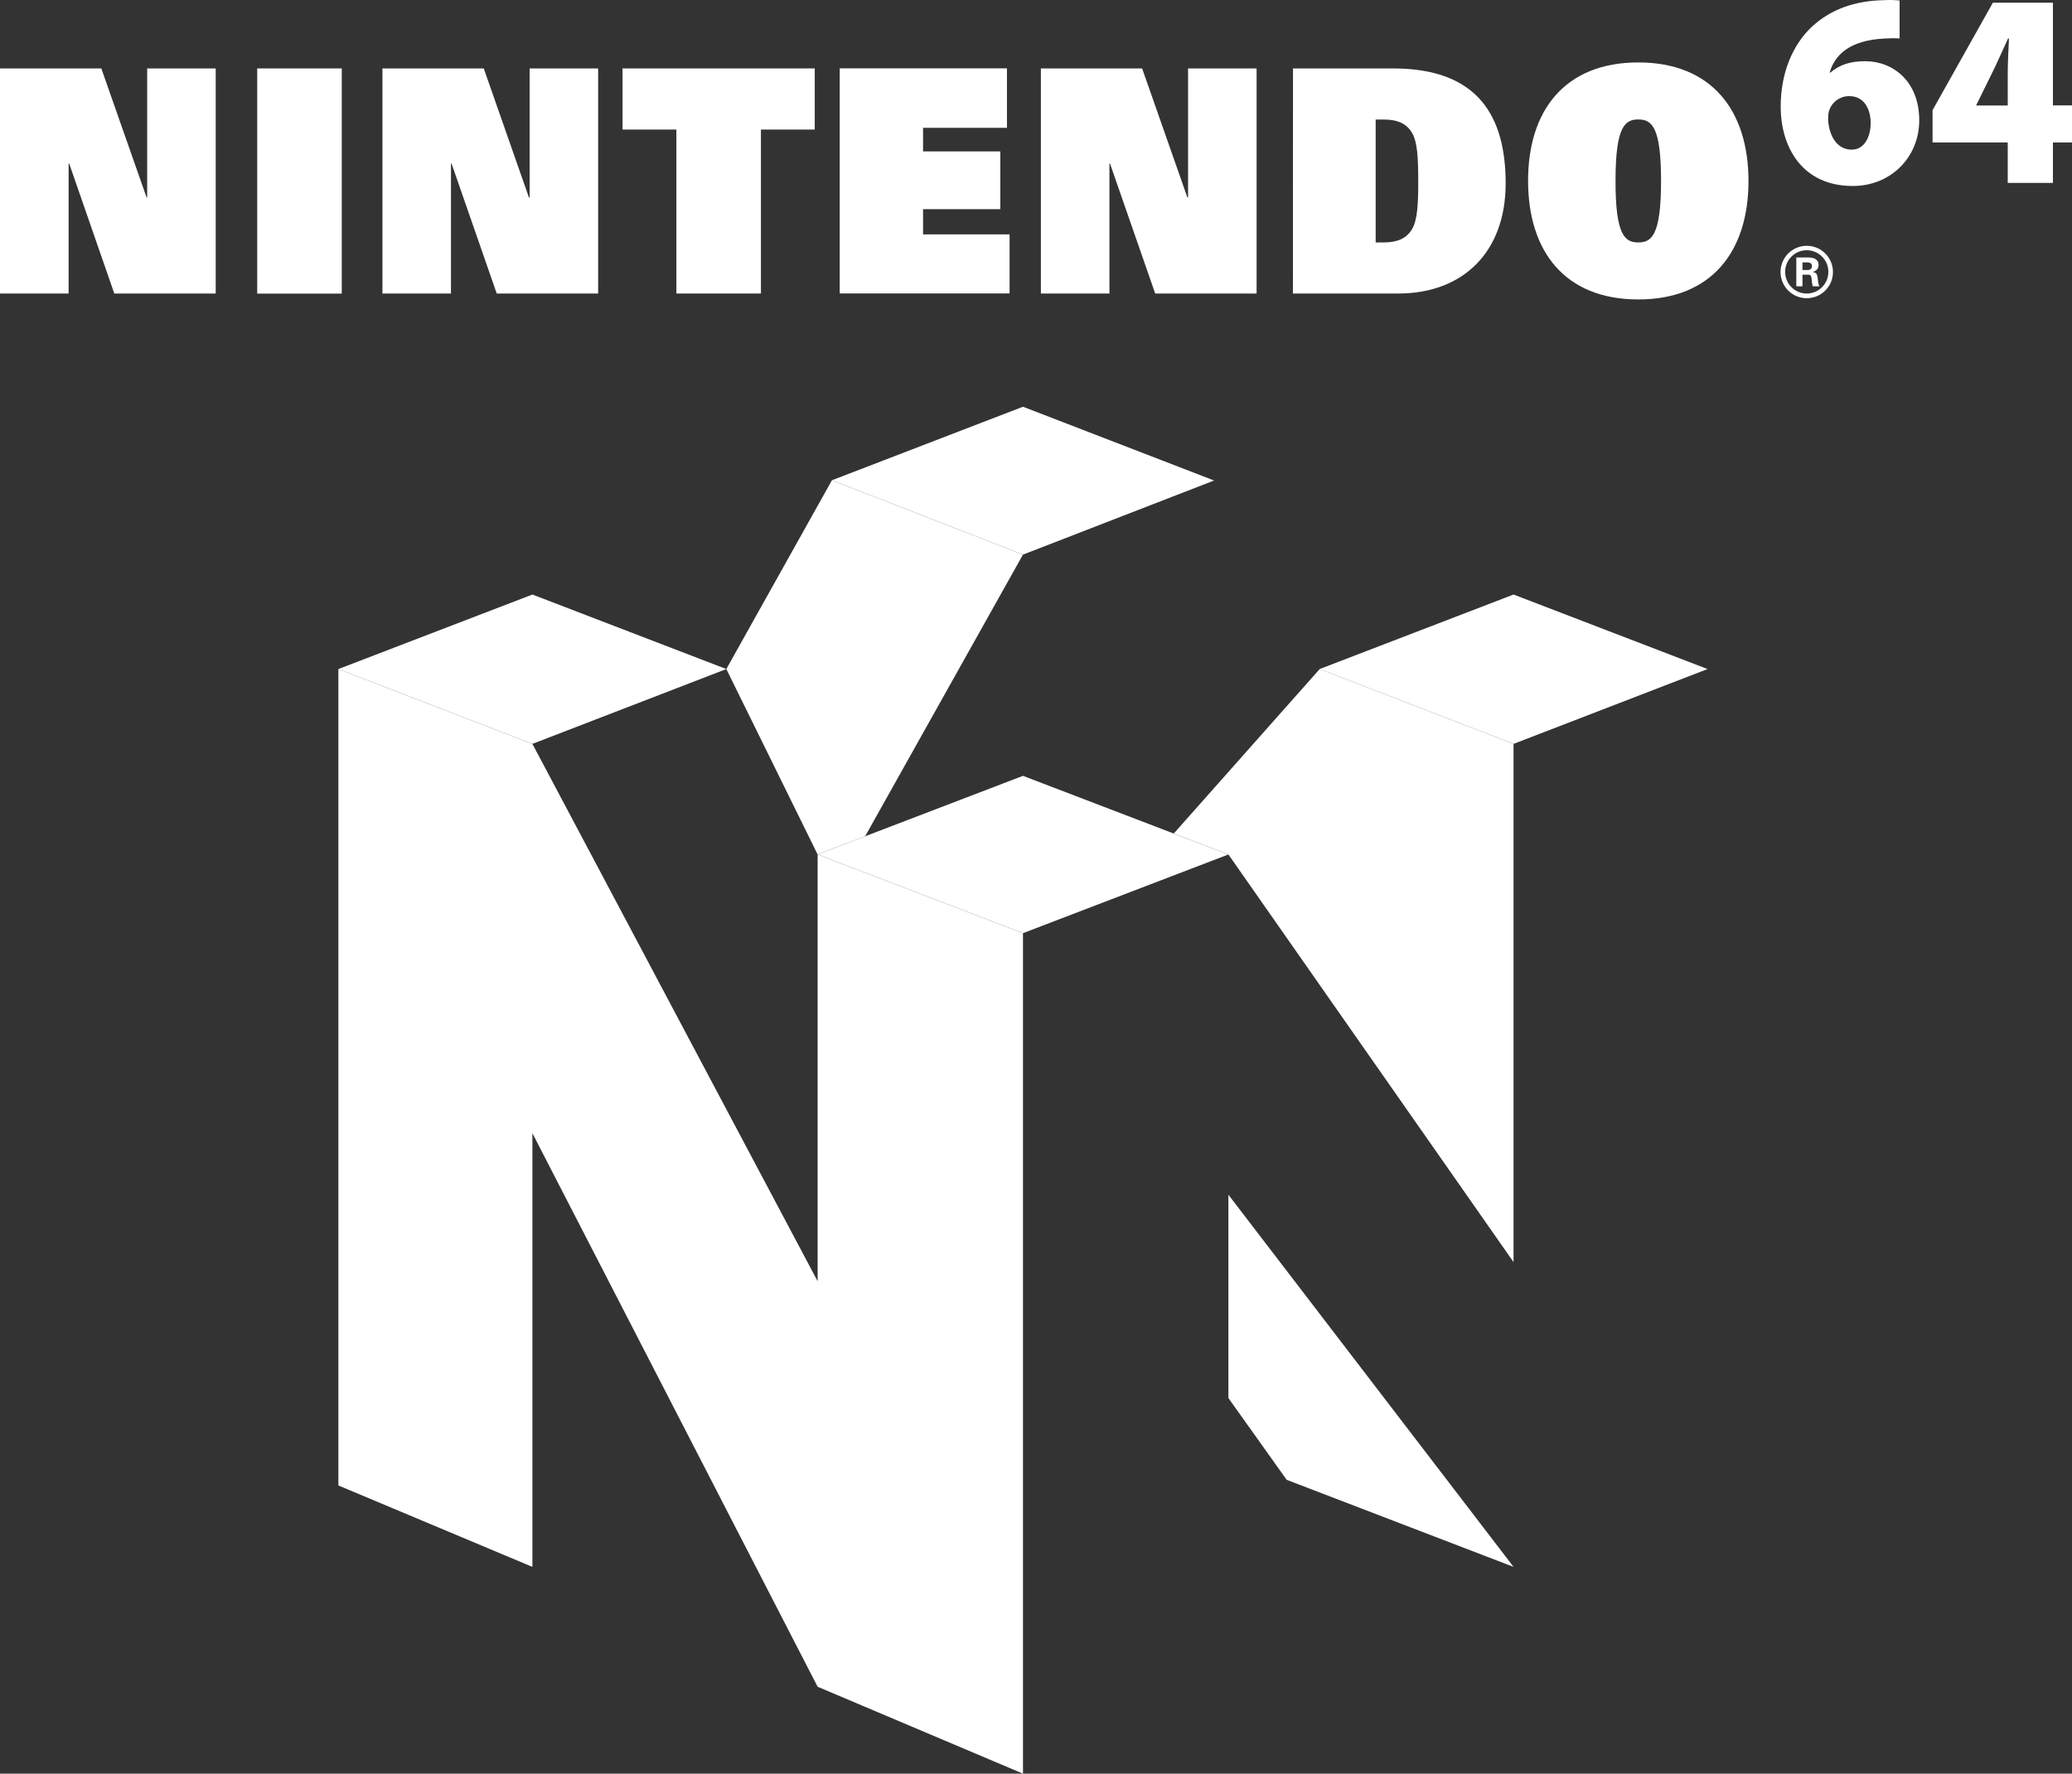 <?xml version="1.0" encoding="utf-8"?>
<!-- Generator: Adobe Illustrator 25.0.0, SVG Export Plug-In . SVG Version: 6.00 Build 0)  -->
<svg version="1.1" id="Layer_1" xmlns="http://www.w3.org/2000/svg" xmlns:xlink="http://www.w3.org/1999/xlink" x="0px" y="0px"
	 viewBox="0 0 2521.5 2159" style="enable-background:new 0 0 2521.5 2159;" xml:space="preserve">
<rect x="0" y="0" width="2521.5" height="2159" fill="#333333" stroke="none"/>
<style type="text/css">
	.st0{fill:#FFFFFF;}
</style>
<g>
	<g>
		<g>
			<polyline class="st0" points="139.1,357.3 262.5,357.3 262.5,83.3 179.1,83.3 179.1,240.4 178.4,240.4 123.3,83.3 0,83.3 
				0,357.3 83.5,357.3 83.5,199.1 84.2,199.1 139.1,357.3 			"/>
		</g>
		<g>
			<polyline class="st0" points="604.5,357.3 727.9,357.3 727.9,83.3 644.5,83.3 644.5,240.4 643.7,240.4 588.7,83.3 465.4,83.3 
				465.4,357.3 548.8,357.3 548.8,199.1 549.5,199.1 604.5,357.3 			"/>
		</g>
		<g>
			<polyline class="st0" points="1405.8,357.3 1529.2,357.3 1529.2,83.3 1445.8,83.3 1445.8,240.4 1445,240.4 1389.9,83.3 
				1266.7,83.3 1266.7,357.3 1350.1,357.3 1350.1,199.1 1350.8,199.1 1405.8,357.3 			"/>
		</g>
		<g>
			<rect x="313" y="83.3" class="st0" width="102.9" height="274.1"/>
		</g>
		<g>
			<polyline class="st0" points="823.1,157.7 757.6,157.7 757.6,83.3 991.5,83.3 991.5,157.7 926,157.7 926,357.3 823.1,357.3 
				823.1,157.7 			"/>
		</g>
		<g>
			<path class="st0" d="M1674.1,295.1h10.1c16.6,0,27.6-5.1,34.1-16.1c6.9-11.4,7.6-32.1,7.6-58.7s-0.8-47.4-7.6-58.7
				c-6.5-11-17.5-16.1-34.1-16.1h-10.1V295.1 M1573.5,83.3h121.8c104,0,137,58.9,137,140c0,82.8-51.1,134-130.9,134h-128
				L1573.5,83.3L1573.5,83.3z"/>
		</g>
		<g>
			<path class="st0" d="M1993.7,295.1c15.8,0,27.7-7.8,27.7-74.8c0-65.6-11.1-74.9-27.7-74.9c-16.6,0-27.7,9.3-27.7,74.9
				C1965.9,287.4,1977.9,295.1,1993.7,295.1 M1993.7,76c89.6,0,134.1,58.9,134.1,144.3s-44.6,144.2-134.1,144.2
				c-89.6,0-134.1-58.9-134.1-144.2C1859.4,134.8,1904.1,76,1993.7,76z"/>
		</g>
		<g>
			<path class="st0" d="M2253.9,182.1c14.1,0,22.6-14.4,22.6-32.7c-0.1-15.5-7.2-32.4-26.1-32.4c-11.5,0-20.5,7.2-23.9,16.1
				c-1.3,2.7-1.8,6.6-1.8,13.1c1.2,17.5,9.6,36,28.9,36L2253.9,182.1 M2311.7,46.8c-5.5-0.4-10.8-0.3-18.2,0.1
				c-43.4,2.1-60.9,20.5-66.9,41.4h1c10.8-9.4,24.1-13.8,42.1-13.8c34.4,0,65.9,24.9,65.9,71.9c0,44.9-34.5,80-80.9,80
				c-61.1,0-87.7-46.7-87.7-96.7c0-40.7,14.4-75.1,38.1-97.3c22.6-20.8,51.6-31.4,87.1-32.2c9.4-0.5,15,0,19.5,0.4L2311.7,46.8
				L2311.7,46.8z"/>
		</g>
		<g>
			<path class="st0" d="M2443.3,128.4V90.7c0-13.9,0.8-28.4,1.5-43.7h-1.2c-6.9,14.8-12.8,28.9-20.5,44.2l-18,36.5l-0.2,0.7
				L2443.3,128.4 M2443.3,222.6v-49.2h-91.5v-39.3l73.4-130.8h73.1v125h23.3v45.1h-23.3v49.2H2443.3z"/>
		</g>
		<g>
			<polyline class="st0" points="1021.9,83.2 1225.4,83.2 1225.4,155.6 1123.3,155.6 1123.3,184.3 1217.3,184.3 1217.3,254.6 
				1123.3,254.6 1123.3,285.3 1228.6,285.3 1228.6,357.2 1021.9,357.2 1021.9,83.2 			"/>
		</g>
		<g>
			<path class="st0" d="M2198.7,357.3c-14.6,0-26.3-11.8-26.3-26.4c0-14.5,11.8-26.3,26.3-26.3s26.3,11.8,26.3,26.3
				C2225,345.5,2213.3,357.3,2198.7,357.3 M2198.7,299.2c-17.6,0-31.9,14.3-31.9,31.9c0,17.7,14.3,31.9,31.9,31.9
				c17.6,0,31.9-14.2,31.9-31.9C2230.6,313.5,2216.3,299.2,2198.7,299.2z"/>
		</g>
		<g>
			<path class="st0" d="M2193.5,328.7h6.3c3.3-0.1,5.2-1.7,5.2-4.8s-1.9-4.4-5.2-4.5h-6.3V328.7 M2193.5,348.5h-7.5v-35.1h14.9
				c6,0.1,12.2,2,12.2,9.1c0,4.6-3,7.6-7.3,8.5v0.1c5.8,0.7,5.8,4.2,6.4,9.1c0.3,2.2,0.6,6.4,2,8.3h-8.3c-0.7-3.1-1-6.3-1.3-9.4
				c-0.2-2-0.7-4.6-3.2-4.7h-7.9L2193.5,348.5L2193.5,348.5z"/>
		</g>
	</g>
	<g>
		<g id="layer3_58_">
			<g id="polygon3538_58_">
				<polygon class="st0" points="883.9,814.4 995,1040.1 1052.8,1018 1244.9,675.1 1012.4,584.6 				"/>
			</g>
			<g id="polygon3540_58_">
				<polygon class="st0" points="1428.4,1014.6 1606,814.4 1841.9,905.5 1841.9,1536.3 1494.9,1040.1 				"/>
			</g>
			<g id="polygon3552_58_">
				<polygon class="st0" points="647.9,905.5 411.8,814.4 411.8,1808.2 647.9,1907.3 647.9,1379.4 995,2053.2 1244.9,2159 
					1244.9,1135.9 995,1040.1 995,1559.6 				"/>
			</g>
		</g>
		<g id="layer4_58_">
			<g id="polygon3556_58_">
				<polygon class="st0" points="1841.9,1907.3 1494.9,1454.3 1494.9,1701.8 1565.8,1801.3 				"/>
			</g>
		</g>
		<g id="layer5_58_">
			<g id="polygon3544_58_">
				<polygon class="st0" points="1494.9,1040.1 1244.9,1135.9 995,1040.1 1244.9,944.4 				"/>
			</g>
			<g id="polygon3546_58_">
				<polygon class="st0" points="1605.9,814.4 1841.9,723.7 2078,814.4 1841.9,905.5 				"/>
			</g>
			<g id="polygon3548_58_">
				<polygon class="st0" points="411.8,814.4 647.9,723.7 883.9,814.4 647.9,905.5 				"/>
			</g>
			<g id="polygon3550_58_">
				<polygon class="st0" points="1477.5,584.9 1244.9,495.1 1012.4,584.6 1244.9,675.1 				"/>
			</g>
		</g>
	</g>
</g>
</svg>
